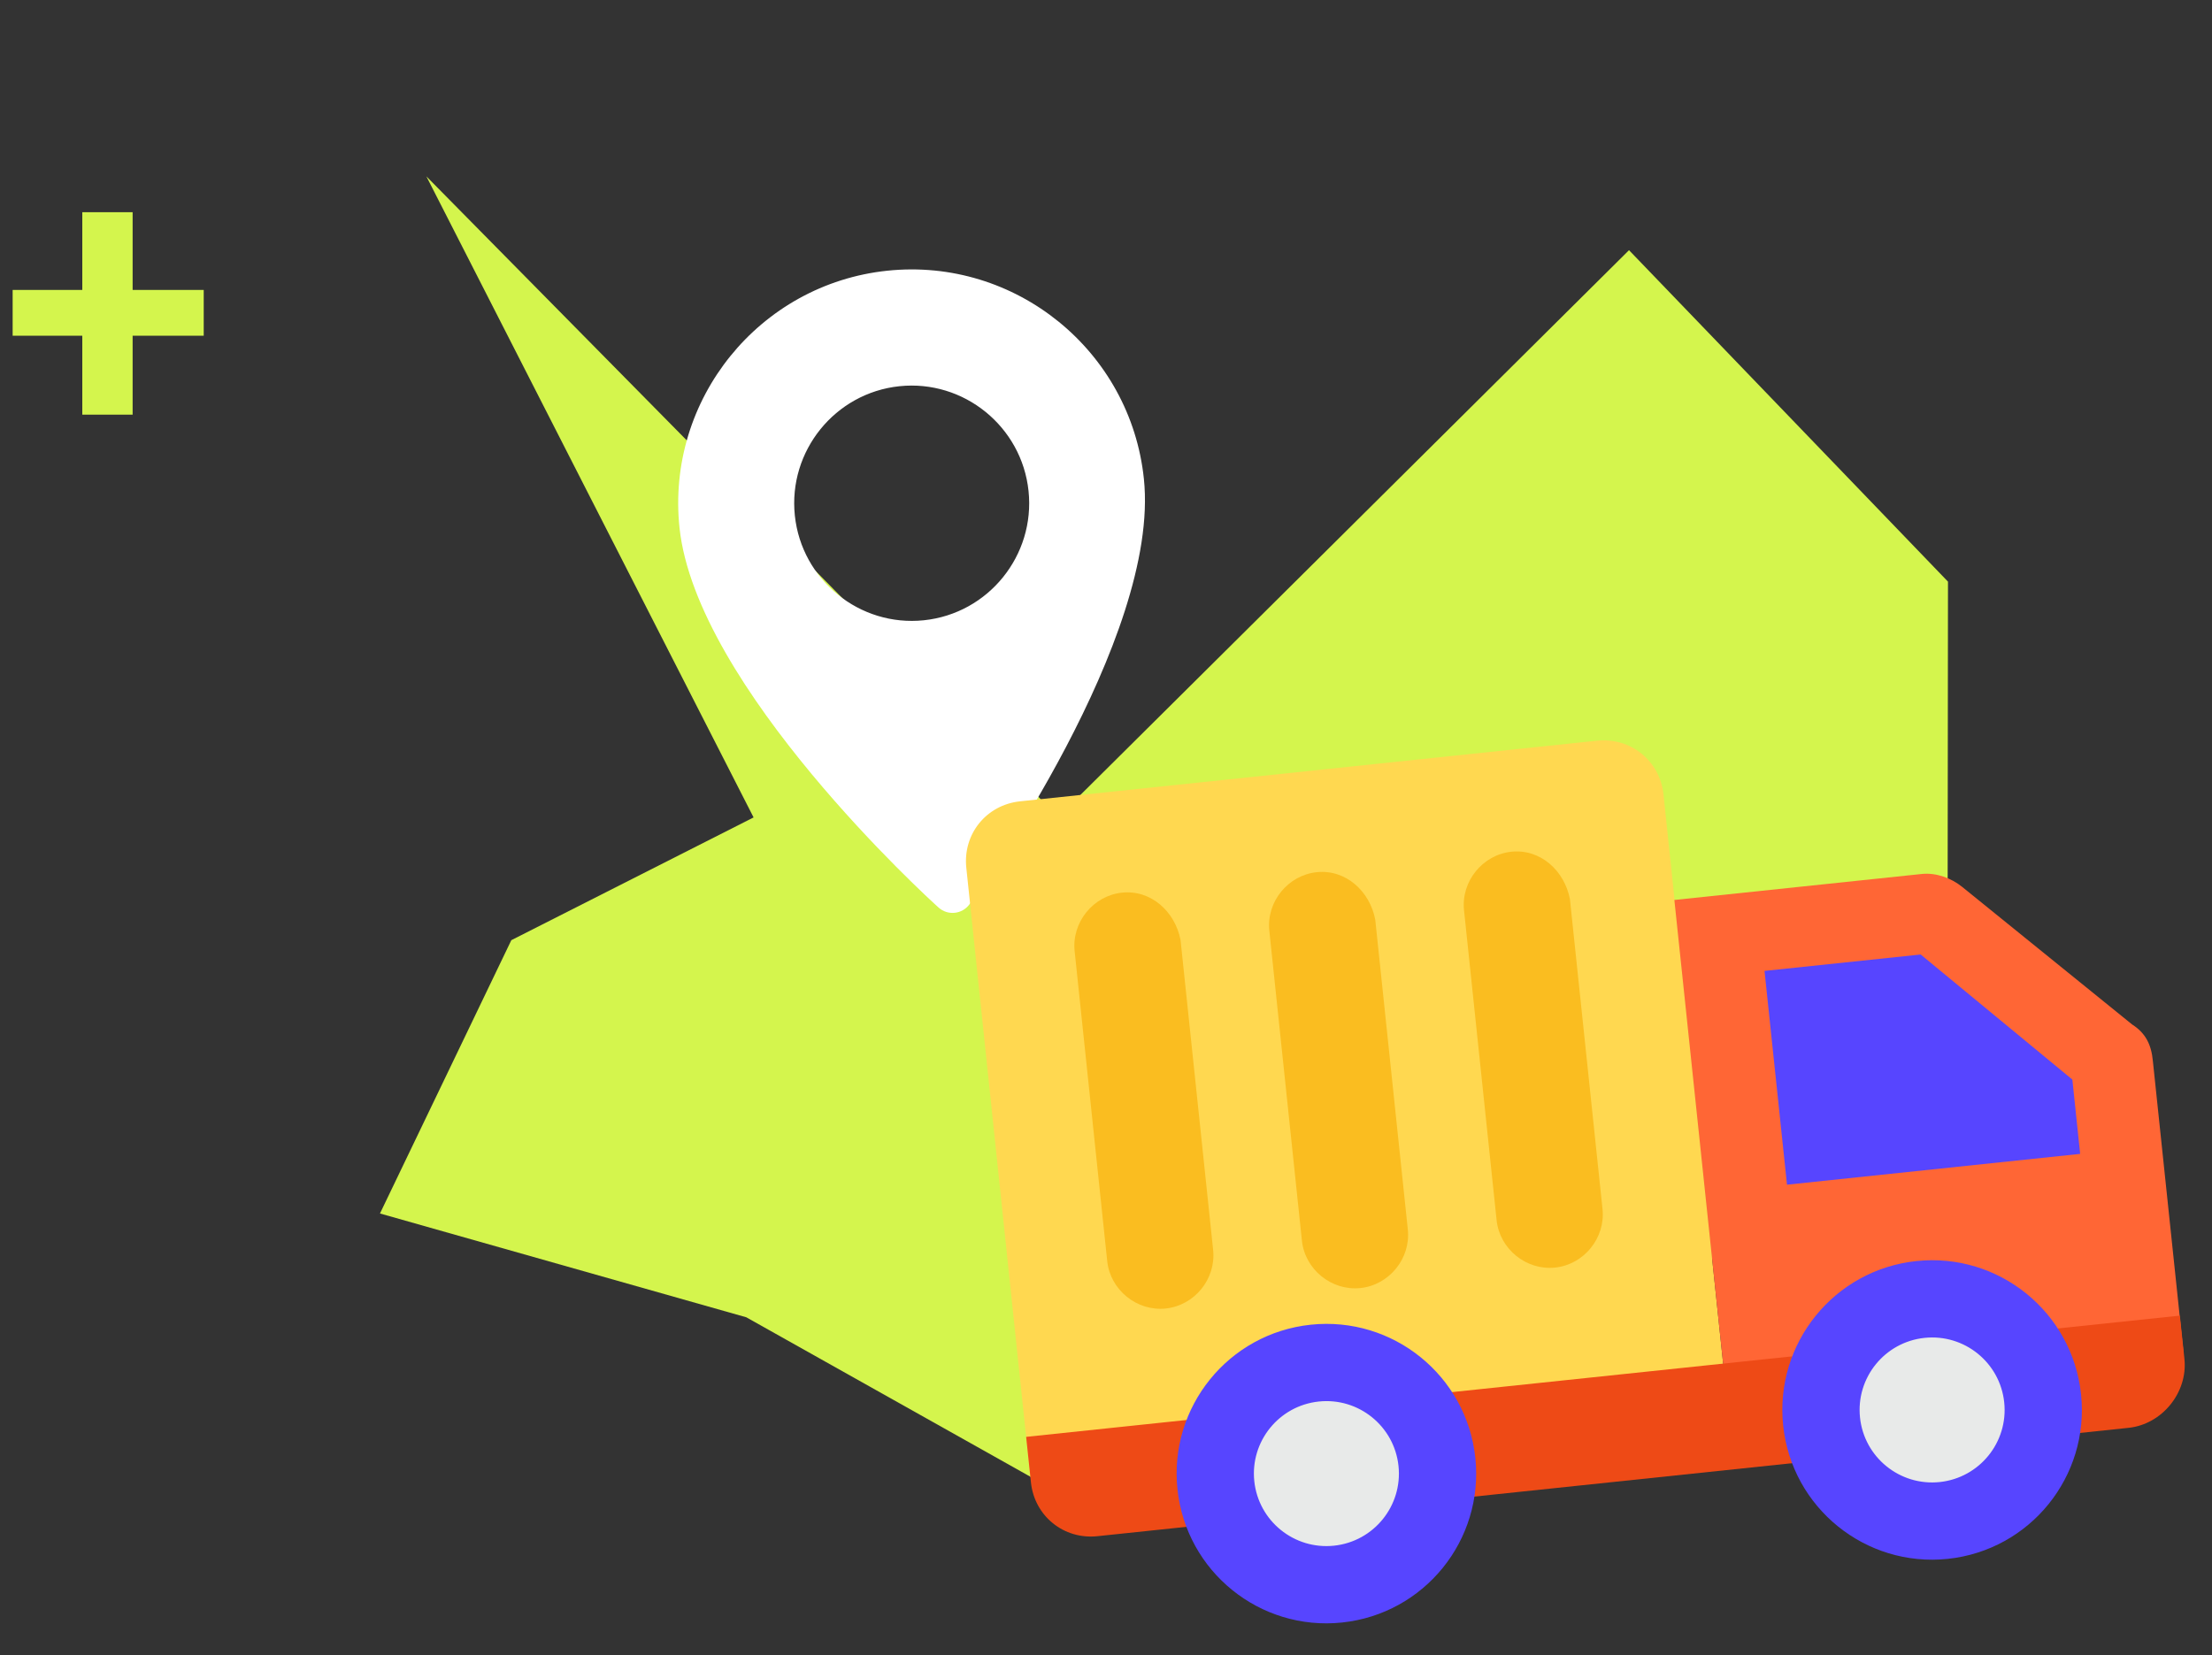 <svg width="163" height="122" viewBox="0 0 163 122" fill="none" xmlns="http://www.w3.org/2000/svg">
<rect x="0" y="0" width="163" height="122" fill="#333333" stroke="none"/>
<path d="M6.064 30.564V24.746H0.932V21.371H6.064V15.641H9.773V21.371H15.012V24.746H9.773V30.564H6.064Z" fill="#D4F54D"/>
<path fill-rule="evenodd" clip-rule="evenodd" d="M143.516 69.3L151 98.733L143.516 69.3L151 98.733L90.206 84.085L77.979 110L54.993 97.096L28 89.445L37.679 69.3L55.531 60.252L31.419 13L77.979 60.218L120.04 18.441L143.545 42.873L143.516 69.3Z" fill="#D4F54D"/>
<path d="M65.38 19.954C55.948 20.946 49.078 29.444 50.071 38.892C51.304 50.623 68.425 66.237 69.156 66.889C69.837 67.509 70.908 67.396 71.445 66.648C72.023 65.849 85.525 47.027 84.292 35.295C83.308 25.846 74.822 18.962 65.38 19.954ZM68.088 45.719C63.344 46.217 59.07 42.75 58.571 37.999C58.072 33.247 61.531 28.967 66.275 28.468C71.019 27.97 75.293 31.437 75.792 36.189C76.292 40.94 72.841 45.219 68.088 45.719Z" fill="white"/>
<path d="M127.721 107.617L80.795 112.549C78.305 112.81 76.138 110.889 75.878 108.415L71.206 63.964C70.945 61.473 72.683 59.326 75.174 59.064L117.683 54.596C120.157 54.336 122.32 56.073 122.582 58.564L127.721 107.617Z" fill="#FFD850"/>
<path d="M157.118 75.516L144.585 65.367C143.796 64.728 142.677 64.308 141.614 64.42L123.382 66.336L127.719 107.6L156.761 104.547C159.235 104.287 161.137 101.938 160.877 99.464L158.643 78.21C158.531 76.979 158.09 76.136 157.118 75.516Z" fill="#FF6635"/>
<path d="M75.633 106.076L75.968 109.264C76.228 111.738 78.376 113.493 80.867 113.232L156.851 105.245C159.326 104.985 161.228 102.637 160.968 100.162L160.632 96.974L75.615 105.91L75.633 106.076Z" fill="#EE4A16"/>
<path d="M153.285 85.052L152.709 79.573L141.533 70.356L130.026 71.565L131.682 87.323L153.285 85.052Z" fill="#5745FF"/>
<path d="M98.895 119.595C104.957 118.957 109.354 113.527 108.717 107.465C108.08 101.403 102.65 97.006 96.588 97.643C90.526 98.28 86.129 103.71 86.766 109.772C87.403 115.834 92.833 120.232 98.895 119.595Z" fill="#5745FF"/>
<path d="M98.3 113.932C101.235 113.624 103.363 110.995 103.055 108.06C102.747 105.125 100.118 102.996 97.183 103.305C94.248 103.613 92.119 106.242 92.428 109.177C92.736 112.111 95.365 114.24 98.3 113.932Z" fill="#E8EAE9"/>
<path d="M143.529 114.903C149.591 114.266 153.989 108.835 153.351 102.773C152.714 96.712 147.284 92.314 141.222 92.951C135.16 93.588 130.763 99.019 131.4 105.081C132.037 111.142 137.467 115.54 143.529 114.903Z" fill="#5745FF"/>
<path d="M142.934 109.241C145.869 108.932 147.998 106.303 147.689 103.369C147.381 100.434 144.752 98.305 141.817 98.614C138.882 98.922 136.754 101.551 137.062 104.486C137.37 107.42 139.999 109.549 142.934 109.241Z" fill="#E8EAE9"/>
<path d="M82.681 65.796C80.555 66.02 78.965 67.983 79.189 70.109L81.59 92.957C81.814 95.082 83.777 96.672 85.903 96.449C88.028 96.226 89.618 94.262 89.395 92.137L86.993 69.288C86.587 67.182 84.806 65.573 82.681 65.796Z" fill="#FABD20"/>
<path d="M97.028 64.288C94.902 64.512 93.312 66.475 93.535 68.601L95.937 91.449C96.16 93.575 98.124 95.165 100.249 94.941C102.375 94.718 103.965 92.754 103.741 90.629L101.34 67.78C100.934 65.674 99.153 64.065 97.028 64.288Z" fill="#FABD20"/>
<path d="M111.374 62.78C109.249 63.004 107.659 64.967 107.882 67.093L110.284 89.941C110.507 92.066 112.47 93.656 114.596 93.433C116.721 93.21 118.311 91.246 118.088 89.121L115.686 66.272C115.28 64.166 113.5 62.557 111.374 62.78Z" fill="#FABD20"/>
</svg>
